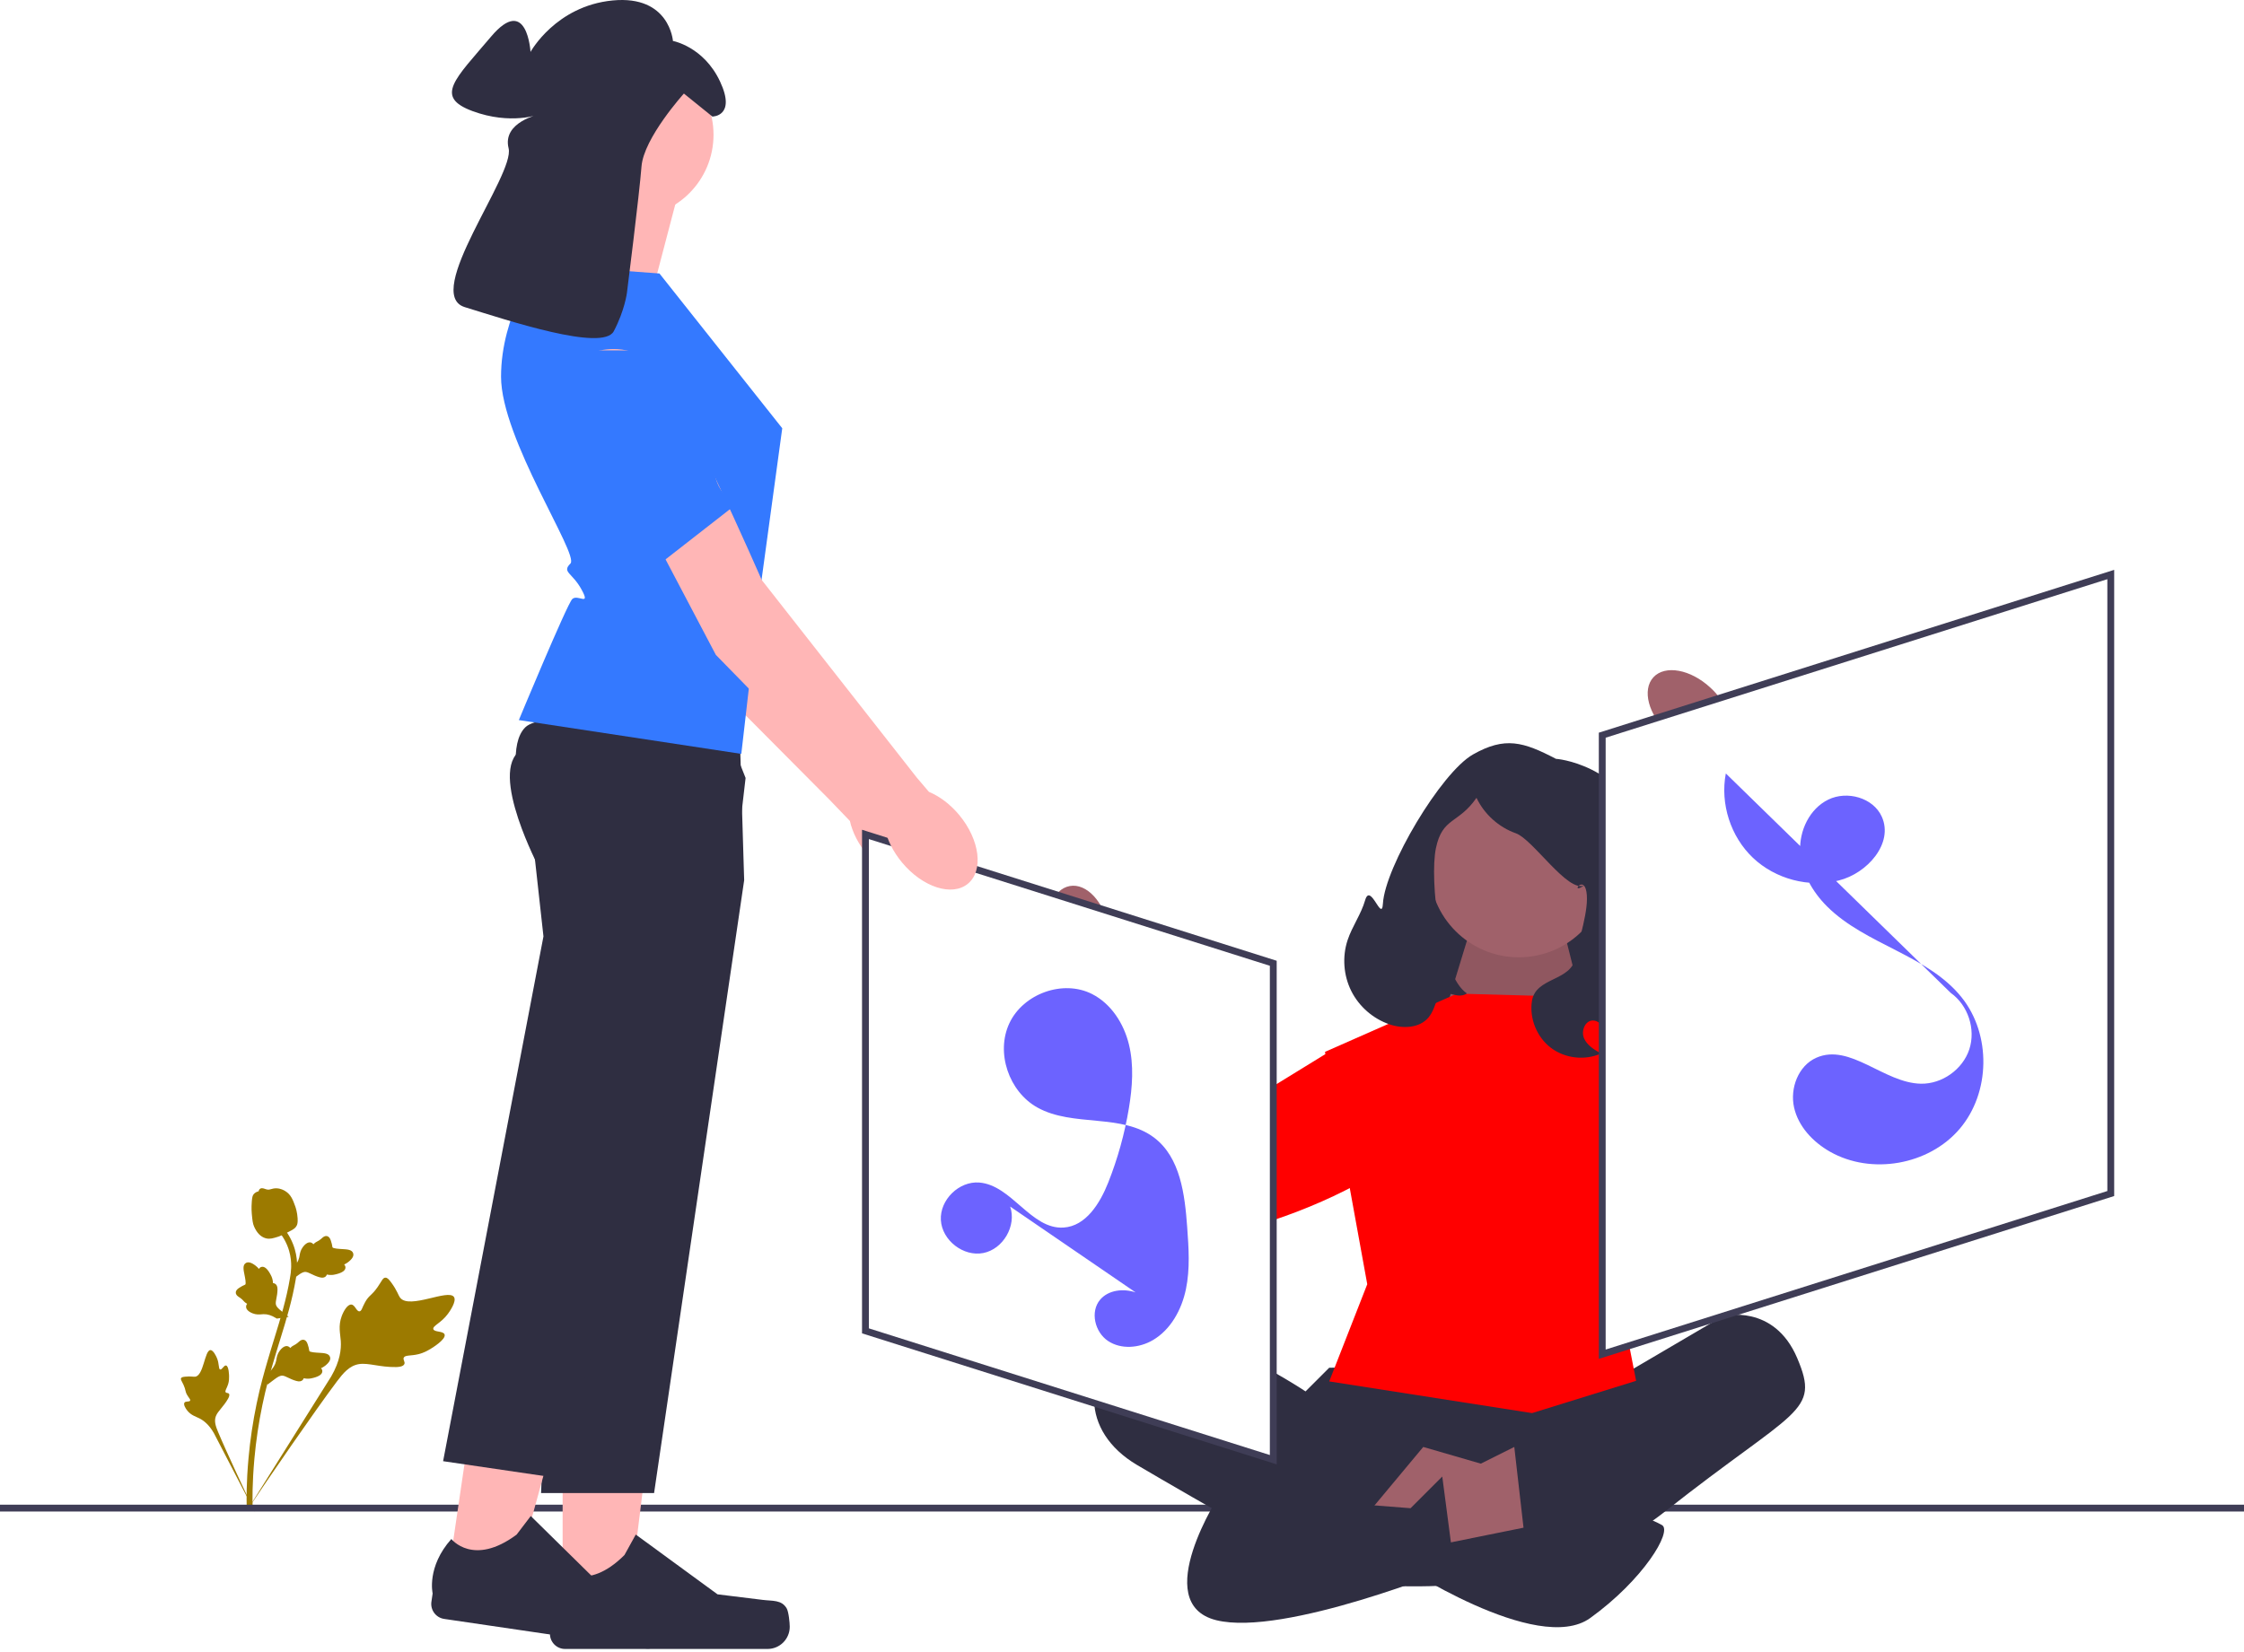 <svg width="656" height="483" viewBox="0 0 656 483" fill="none" xmlns="http://www.w3.org/2000/svg">
<g clip-path="url(#clip0_2_2)">
<path d="M129.971 390.228C129.617 389.144 126.933 389.621 126.675 388.652C126.418 387.686 128.994 386.876 130.97 384.154C131.326 383.663 133.571 380.569 132.71 379.268C131.078 376.802 119.722 382.944 116.996 379.497C116.398 378.741 116.152 377.442 114.369 375.025C113.66 374.064 113.206 373.6 112.662 373.614C111.891 373.633 111.615 374.598 110.403 376.345C108.585 378.966 107.93 378.637 106.732 380.784C105.843 382.378 105.738 383.397 105.097 383.457C104.19 383.542 103.815 381.557 102.707 381.48C101.576 381.401 100.444 383.363 99.883 384.895C98.83 387.77 99.482 389.967 99.627 392.157C99.784 394.537 99.415 398.021 96.829 402.493L72.437 441.355C77.676 433.433 92.545 411.829 98.536 403.905C100.266 401.618 102.124 399.32 104.985 398.888C107.739 398.472 111.09 399.835 115.767 399.756C116.313 399.746 117.834 399.701 118.203 398.895C118.509 398.229 117.75 397.65 118.026 397.024C118.397 396.184 120.063 396.544 122.334 395.987C123.935 395.593 125.023 394.943 125.959 394.384C126.241 394.216 130.443 391.671 129.971 390.228H129.971Z" fill="#9C7A00"/>
<path d="M66.085 399.301C65.451 399.162 64.911 400.617 64.36 400.464C63.812 400.312 64.158 398.814 63.392 397.059C63.254 396.742 62.383 394.748 61.496 394.795C59.815 394.884 59.553 402.23 57.075 402.573C56.531 402.649 55.822 402.395 54.122 402.572C53.446 402.643 53.087 402.732 52.937 403.003C52.724 403.387 53.117 403.801 53.625 404.9C54.387 406.548 54.036 406.775 54.745 407.982C55.271 408.878 55.74 409.224 55.585 409.556C55.365 410.026 54.282 409.637 53.925 410.159C53.56 410.691 54.196 411.812 54.786 412.53C55.893 413.876 57.16 414.19 58.277 414.751C59.49 415.361 61.094 416.547 62.542 419.107L74.578 442.291C72.201 437.434 65.889 423.903 63.728 418.676C63.104 417.167 62.513 415.592 63.126 414.063C63.717 412.592 65.352 411.34 66.663 409.022C66.816 408.751 67.233 407.992 66.944 407.578C66.705 407.235 66.202 407.441 65.974 407.125C65.669 406.7 66.326 405.987 66.708 404.711C66.977 403.812 66.972 403.09 66.968 402.47C66.966 402.283 66.929 399.486 66.085 399.301V399.301L66.085 399.301Z" fill="#9C7A00"/>
<path d="M78.093 404.958L78.471 401.465L78.703 401.246C79.777 400.231 80.448 399.156 80.7 398.05C80.74 397.874 80.771 397.696 80.803 397.515C80.929 396.797 81.085 395.904 81.775 394.977C82.162 394.46 83.184 393.292 84.238 393.7C84.522 393.807 84.715 393.991 84.848 394.187C84.882 394.153 84.916 394.119 84.953 394.082C85.408 393.64 85.726 393.478 86.033 393.322C86.269 393.202 86.513 393.078 86.925 392.748C87.105 392.604 87.25 392.474 87.372 392.365C87.742 392.034 88.215 391.647 88.863 391.801C89.55 391.988 89.786 392.644 89.942 393.078C90.221 393.852 90.307 394.384 90.364 394.737C90.385 394.866 90.408 395.011 90.426 395.058C90.577 395.437 92.464 395.535 93.175 395.576C94.771 395.663 96.153 395.738 96.485 396.831C96.724 397.613 96.227 398.466 94.966 399.434C94.573 399.735 94.18 399.942 93.838 400.098C94.049 400.297 94.216 400.567 94.227 400.936C94.25 401.808 93.355 402.477 91.568 402.928C91.124 403.042 90.526 403.192 89.744 403.154C89.376 403.136 89.054 403.079 88.779 403.027C88.738 403.183 88.662 403.346 88.527 403.501C88.129 403.956 87.487 404.072 86.615 403.815C85.652 403.547 84.891 403.182 84.22 402.861C83.634 402.582 83.128 402.343 82.704 402.278C81.915 402.168 81.179 402.655 80.299 403.303L78.093 404.958H78.093L78.093 404.958Z" fill="#9C7A00"/>
<path d="M84.389 385.063L80.914 385.583L80.643 385.415C79.389 384.633 78.179 384.256 77.045 384.293C76.865 384.299 76.685 384.314 76.502 384.33C75.775 384.39 74.872 384.466 73.8 384.033C73.202 383.79 71.814 383.098 71.941 381.975C71.972 381.672 72.101 381.44 72.257 381.261C72.215 381.237 72.174 381.213 72.129 381.187C71.585 380.858 71.348 380.591 71.119 380.334C70.943 380.136 70.762 379.932 70.338 379.617C70.153 379.479 69.99 379.372 69.854 379.282C69.44 379.008 68.946 378.648 68.93 377.982C68.937 377.27 69.511 376.876 69.891 376.615C70.569 376.149 71.062 375.93 71.389 375.786C71.509 375.733 71.643 375.674 71.684 375.644C72.013 375.403 71.629 373.552 71.488 372.854C71.167 371.288 70.889 369.933 71.862 369.334C72.558 368.905 73.51 369.169 74.765 370.143C75.156 370.447 75.457 370.774 75.694 371.066C75.833 370.812 76.052 370.581 76.406 370.478C77.244 370.234 78.118 370.929 79.008 372.544C79.23 372.945 79.527 373.485 79.688 374.25C79.764 374.611 79.791 374.938 79.81 375.217C79.972 375.217 80.149 375.248 80.333 375.34C80.874 375.609 81.149 376.201 81.122 377.11C81.107 378.109 80.947 378.938 80.807 379.668C80.685 380.306 80.582 380.856 80.627 381.283C80.72 382.074 81.378 382.662 82.229 383.349L84.389 385.063H84.389L84.389 385.063Z" fill="#9C7A00"/>
<path d="M84.857 374.629L85.236 371.136L85.468 370.917C86.541 369.902 87.213 368.827 87.465 367.721C87.505 367.545 87.536 367.367 87.567 367.186C87.693 366.468 87.849 365.575 88.54 364.648C88.926 364.131 89.948 362.963 91.002 363.371C91.287 363.478 91.479 363.662 91.612 363.858C91.646 363.824 91.68 363.79 91.717 363.753C92.172 363.311 92.491 363.149 92.798 362.993C93.034 362.872 93.277 362.749 93.689 362.419C93.87 362.275 94.015 362.145 94.137 362.036C94.507 361.705 94.98 361.318 95.628 361.472C96.315 361.659 96.55 362.315 96.707 362.749C96.986 363.523 97.072 364.055 97.129 364.408C97.149 364.537 97.173 364.682 97.191 364.729C97.341 365.108 99.229 365.206 99.939 365.247C101.536 365.334 102.917 365.409 103.249 366.502C103.488 367.284 102.991 368.137 101.73 369.105C101.337 369.406 100.945 369.613 100.603 369.769C100.813 369.968 100.981 370.238 100.991 370.607C101.014 371.479 100.119 372.148 98.332 372.599C97.888 372.713 97.29 372.863 96.509 372.825C96.141 372.807 95.818 372.75 95.543 372.698C95.502 372.854 95.427 373.017 95.291 373.172C94.894 373.627 94.251 373.743 93.379 373.486C92.416 373.218 91.656 372.853 90.984 372.532C90.398 372.253 89.892 372.014 89.468 371.949C88.679 371.839 87.944 372.326 87.063 372.974L84.857 374.629H84.857H84.857Z" fill="#9C7A00"/>
<path d="M73.591 441.554L72.976 440.947L72.987 440.084L72.976 440.947L72.122 440.857C72.126 440.777 72.121 440.589 72.115 440.295C72.082 438.689 71.98 433.798 72.661 426.284C73.136 421.039 73.931 415.715 75.022 410.457C76.116 405.191 77.251 401.272 78.162 398.123C78.85 395.748 79.544 393.495 80.222 391.3C82.031 385.437 83.738 379.898 84.796 373.581C85.033 372.17 85.524 369.235 84.518 365.77C83.934 363.76 82.934 361.869 81.546 360.15L82.89 359.064C84.422 360.964 85.528 363.059 86.176 365.29C87.292 369.132 86.756 372.33 86.499 373.867C85.422 380.296 83.698 385.888 81.871 391.808C81.197 393.995 80.505 396.238 79.82 398.603C78.917 401.724 77.792 405.608 76.713 410.806C75.634 416.002 74.85 421.261 74.379 426.44C73.707 433.859 73.808 438.676 73.841 440.259C73.859 441.104 73.862 441.281 73.591 441.554L73.591 441.554Z" fill="#9C7A00"/>
<path d="M77.858 362.138C77.789 362.122 77.72 362.105 77.65 362.084C76.232 361.687 75.095 360.531 74.269 358.651C73.883 357.767 73.791 356.836 73.609 354.98C73.581 354.694 73.455 353.246 73.61 351.327C73.711 350.073 73.846 349.569 74.187 349.174C74.566 348.733 75.076 348.481 75.616 348.354C75.63 348.188 75.685 348.026 75.792 347.872C76.236 347.234 76.979 347.496 77.382 347.632C77.585 347.705 77.838 347.798 78.123 347.846C78.571 347.923 78.838 347.845 79.242 347.728C79.629 347.615 80.11 347.476 80.775 347.488C82.087 347.506 83.059 348.095 83.379 348.289C85.066 349.303 85.648 350.92 86.322 352.793C86.456 353.168 86.901 354.525 87.004 356.271C87.079 357.532 86.914 358.048 86.725 358.417C86.338 359.175 85.745 359.527 84.275 360.266C82.74 361.041 81.969 361.429 81.338 361.628C79.867 362.09 78.944 362.38 77.858 362.137V362.138Z" fill="#9C7A00"/>
<path d="M272.893 256.007C277.477 252.135 276.26 243.156 270.175 235.952C267.511 232.799 264.355 230.509 261.265 229.255L257.713 225.156L211.846 167.686C211.846 167.686 186.446 110.515 178.948 104.338C171.45 98.162 162.628 101.378 162.628 101.378L155.745 109.894L198.637 189.718L242.534 233.895L248.46 240.073C249.18 243.33 250.91 246.823 253.574 249.976C259.66 257.18 268.309 259.88 272.893 256.007Z" fill="#FFB6B6"/>
<path d="M186.313 114.969L197.807 131.826L214.308 156.248L184.658 166.504L158.48 121.585L186.313 114.969Z" fill="#E6E6E6"/>
<path d="M656 440H0V442H656V440Z" fill="#3F3D56"/>
<path d="M464.413 300.984H412.112V283.224C412.112 254.656 435.306 231.462 463.874 231.462H464.413V300.984Z" fill="#2F2E41"/>
<path d="M423.768 291.684L432.436 263.311L454.675 262.198L464.413 300.984L423.768 291.684Z" fill="#A0616A"/>
<path opacity="0.1" d="M423.768 291.684L432.436 263.311L454.675 262.198L464.413 300.984L423.768 291.684Z" fill="black"/>
<path d="M444.003 279.936C458.445 279.936 470.153 268.228 470.153 253.785C470.153 239.343 458.445 227.635 444.003 227.635C429.56 227.635 417.853 239.343 417.853 253.785C417.853 268.228 429.56 279.936 444.003 279.936Z" fill="#A0616A"/>
<path d="M388.577 399.952L381.656 406.874C381.656 406.874 344.671 382.067 330.487 391.318C316.302 400.57 315.685 418.484 332.363 428.368C349.042 438.252 391.666 462.343 391.666 462.343C391.666 462.343 448.497 472.227 486.797 441.958C525.096 411.689 532.2 413.233 525.405 397.172C518.61 381.111 503.784 384.818 503.784 384.818L475.369 401.496L463.632 399.026L388.577 399.952Z" fill="#2F2E41"/>
<path d="M390.121 407.674L419.773 420.646L408.653 447.209L364.794 436.707" fill="#2F2E41"/>
<path d="M465.91 407.674L425.95 426.206L441.393 458.328L485.87 439.178" fill="#2F2E41"/>
<path d="M324.2 271.481C322.786 263.741 317.647 258.196 312.72 259.096C307.794 259.996 304.948 267 306.363 274.743C306.886 277.844 308.144 280.775 310.031 283.29L316.434 316.012L331.725 312.68L323.79 280.776C324.667 277.755 324.807 274.568 324.2 271.481Z" fill="#A0616A"/>
<g filter="url(#filter0_d_2_2)">
<path d="M387.784 304.041L346.282 329.558L325.53 289.562L309.569 287.83C309.569 287.83 305.975 350.832 327.791 358.181C349.607 365.531 413.581 341.38 417.394 323.119C418.551 317.576 417.193 313.077 414.74 309.499C408.75 300.762 396.807 298.493 387.784 304.041Z" fill="#FF0000"/>
</g>
<g filter="url(#filter1_d_2_2)">
<path d="M425.95 286.547L387.342 303.586L399.696 371.536L388.577 399.952L447.879 409.218L478.29 399.782L475.677 386.362L478.29 336.277L488.65 306.674L460.852 287.525L425.95 286.547Z" fill="#FF0000"/>
</g>
<path d="M416.066 423.117L435.216 428.677L425.95 451.38L400.623 441.649L416.066 423.117Z" fill="#A0616A"/>
<path d="M442.68 423.117L419.155 434.854V452.78L445.717 449.68L442.68 423.117Z" fill="#A0616A"/>
<path d="M408.653 457.092C408.653 457.092 449.424 484.273 464.867 473.153C480.31 462.034 488.959 447.826 485.87 445.973C482.781 444.12 473.515 441.031 473.515 441.031L421.626 451.533L408.653 457.092Z" fill="#2F2E41"/>
<path d="M356.764 436.707C356.764 436.707 335.761 468.829 355.528 473.771C375.296 478.713 425.111 458.328 425.111 458.328L421.626 431.765L412.36 441.031L356.764 436.707Z" fill="#2F2E41"/>
<path d="M487.663 214.367C481.885 209.026 479.957 201.715 483.357 198.038C486.757 194.361 494.196 195.711 499.975 201.055C502.313 203.158 504.114 205.791 505.226 208.732L529.422 231.672L518.415 242.797L495.73 219.001C492.71 218.123 489.943 216.534 487.663 214.367Z" fill="#A0616A"/>
<path d="M481.082 285.499L524.865 264.132L502.216 225.179L509.306 210.775C509.306 210.775 564.425 241.5 558.94 263.858C553.455 286.215 498.784 327.289 481.323 320.722C476.022 318.729 472.951 315.171 471.245 311.183C467.078 301.444 471.562 290.145 481.082 285.499Z" fill="#E6E6E6"/>
<path d="M393.939 274.941C395.269 270.897 397.894 267.356 399.069 263.264C400.629 257.83 403.95 269.884 404.274 264.241C404.89 253.513 421.262 225.92 430.609 220.619C439.955 215.319 445.323 216.917 454.846 221.895C454.846 221.895 459.468 222.189 465.222 225.03C470.977 227.871 476.157 232.421 478.395 238.435C480.169 243.203 479.973 248.438 480.565 253.49C482.217 267.565 490.106 280.951 488.413 295.021C487.885 299.411 486.216 303.95 482.627 306.532C479.038 309.114 473.239 308.833 470.877 305.096C470.071 303.821 469.73 302.307 469.039 300.966C468.348 299.625 467.099 298.374 465.591 298.416C463.324 298.479 462.17 301.521 463.064 303.605C463.958 305.689 466.059 306.948 468.031 308.067C463.334 310.18 457.507 309.522 453.399 306.414C449.291 303.307 447.073 297.878 447.829 292.783C448.894 285.603 459.354 287.089 460.586 279.936C461.483 274.728 464.633 266.015 463.775 260.801C462.917 255.587 458.796 261.901 463.137 258.888C458.361 261.19 448.146 245.44 443.146 243.675C438.146 241.911 433.907 238.091 431.633 233.301C426.33 240.989 421.665 238.901 419.766 248.045C417.867 257.189 421.02 285.394 428.84 290.499C425.711 292.635 421.818 288.257 420.35 291.75C419.518 293.728 418.979 295.893 417.598 297.536C414.961 300.675 410.092 300.866 406.21 299.546C401.398 297.91 397.283 294.316 395.015 289.767C392.746 285.219 392.351 279.77 393.939 274.941H393.939Z" fill="#2F2E41"/>
<path d="M617.051 349.012L468.39 395.999V214.986L617.051 168V349.012Z" fill="white"/>
<path d="M467.39 397.364V214.254L618.051 166.635V349.745L467.39 397.364ZM469.39 215.719V394.634L616.051 348.28V169.365L469.39 215.719Z" fill="#3F3D56"/>
<path d="M253 389.167L372.222 426.849V281.682L253 244V389.167Z" fill="white"/>
<path d="M373.223 428.214L371.921 427.802L252 389.899V242.635L253.302 243.047L373.223 280.949V428.214ZM254 388.435L371.223 425.483V282.414L254 245.365V388.435Z" fill="#3F3D56"/>
<path d="M504.521 226.173C502.823 235.03 505.922 244.659 512.468 250.861C519.014 257.063 528.797 259.64 537.548 257.467C545.857 255.403 553.629 246.618 550.113 238.811C547.607 233.246 539.963 231.14 534.477 233.816C528.991 236.493 525.94 242.926 526.257 249.021C526.574 255.117 529.818 260.784 534.145 265.088C545.433 276.316 563.513 279.228 573.461 291.657C582.149 302.511 581.882 319.547 572.858 330.123C563.834 340.7 547.052 343.645 534.966 336.774C529.984 333.942 525.698 329.398 524.461 323.803C523.223 318.208 525.717 311.646 530.952 309.315C540.825 304.921 550.766 316.725 561.572 316.898C567.761 316.997 573.772 312.716 575.702 306.835C577.632 300.954 575.327 293.944 570.283 290.356" fill="#6C63FF"/>
<path d="M295.311 352.825C297.222 358.434 293.262 365.275 287.445 366.411C281.629 367.546 275.386 362.698 275.047 356.782C274.707 350.866 280.354 345.335 286.262 345.797C295.78 346.542 301.401 359.571 310.929 358.962C317.449 358.545 321.567 351.877 323.973 345.803C326.744 338.81 328.771 331.523 330.008 324.103C331.039 317.914 331.513 311.506 330.025 305.41C328.536 299.315 324.849 293.527 319.258 290.679C310.765 286.353 299.14 290.573 295.085 299.198C291.029 307.824 294.936 319.219 303.262 323.858C313.674 329.659 328.016 325.481 337.476 332.732C345.057 338.543 346.361 349.26 347.053 358.787C347.494 364.864 347.93 371.035 346.686 376.999C345.442 382.964 342.273 388.801 337.018 391.884C333.038 394.22 327.724 394.682 323.894 392.109C320.063 389.536 318.625 383.581 321.604 380.056C324.042 377.171 328.481 376.711 332.05 377.95C335.618 379.189 338.523 381.786 341.324 384.32" fill="#6C63FF"/>
<path d="M197.983 57.597L189.658 89.335L157.92 83.092C157.92 83.092 170.407 60.198 167.285 49.792L197.983 57.597H197.983Z" fill="#FFB6B6"/>
<path d="M164.479 470.732L183.591 470.73L192.683 397.009L164.475 397.011L164.479 470.732Z" fill="#FFB6B6"/>
<path d="M229.961 470.298C230.556 471.3 230.87 474.535 230.87 475.701C230.87 479.283 227.966 482.188 224.383 482.188H165.194C162.75 482.188 160.768 480.206 160.768 477.762V475.298C160.768 475.298 157.84 467.892 163.869 458.763C163.869 458.763 171.361 465.911 182.557 454.715L185.858 448.734L209.756 466.212L223.003 467.843C225.901 468.199 228.47 467.787 229.961 470.298H229.961Z" fill="#2F2E41"/>
<path d="M217.548 257.382L191.211 436.598H158.169L162.563 334.297L164.875 280.507L158.169 254.903C158.169 254.903 155.111 249.211 152.536 242.313C149.632 234.527 147.339 225.194 150.743 220.768C151.996 219.137 155.253 217.929 159.678 217.03C162.383 216.477 165.53 216.047 168.928 215.713C188.469 213.779 216.263 214.987 216.263 214.987L216.97 238.304L217.362 251.325L217.548 257.382H217.548Z" fill="#2F2E41"/>
<path d="M130.812 461.967L149.721 464.745L169.44 393.131L141.531 389.03L130.812 461.967Z" fill="#FFB6B6"/>
<path d="M195.66 471.063C196.103 472.141 195.943 475.387 195.774 476.54C195.253 480.085 191.957 482.536 188.412 482.014L129.852 473.405C127.434 473.049 125.762 470.801 126.118 468.383L126.476 465.945C126.476 465.945 124.657 458.191 131.949 450.037C131.949 450.037 138.322 458.198 151.027 448.75L155.163 443.313L176.265 464.081L189.133 467.621C191.948 468.396 194.55 468.362 195.66 471.063L195.66 471.063H195.66Z" fill="#2F2E41"/>
<path d="M217.962 227.494L214.35 258.603L194.65 324.158L162.222 432.084L129.534 427.28L158.871 273.826L155.966 247.512C155.966 247.512 155.02 244.897 153.936 241.067C151.783 233.492 149.084 221.155 152.054 214.862C152.455 214.007 152.958 213.265 153.581 212.664C154.749 211.531 157.123 210.843 160.304 210.478C173.6 208.975 200.981 213.273 213.165 215.383L217.962 227.494V227.494Z" fill="#2F2E41"/>
<path d="M192.78 79.97L228.68 125.236L222.236 172.43L216.713 220.451L151.676 210.565C151.676 210.565 165.724 176.746 167.285 175.185C168.846 173.624 172.767 177.479 170.026 172.43C167.285 167.38 164.163 167.38 166.765 164.779C169.366 162.177 146.473 128.358 146.473 110.147C146.473 91.937 157.399 77.368 157.399 77.368L192.78 79.97L192.78 79.97Z" fill="#3479FF"/>
<path d="M184.404 63.591C197.76 63.591 208.588 52.763 208.588 39.406C208.588 26.049 197.76 15.222 184.404 15.222C171.047 15.222 160.219 26.049 160.219 39.406C160.219 52.763 171.047 63.591 184.404 63.591Z" fill="#FFB6B6"/>
<path d="M183.273 85.646C183.273 85.646 186.892 57.011 187.533 48.684C188.173 40.357 199.928 27.356 199.928 27.356L208.255 34.082C208.255 34.082 215.301 34.082 210.497 23.833C205.693 13.584 196.725 11.983 196.725 11.983C196.725 11.983 195.764 -1.469 179.11 0.132C162.455 1.734 155.089 15.185 155.089 15.185C155.089 15.185 154.128 -1.789 143.559 10.702C132.99 23.192 126.905 28.317 138.114 32.48C149.324 36.644 157.651 33.441 157.651 33.441C157.651 33.441 146.762 35.683 148.683 43.37C150.605 51.056 123.382 85.966 135.872 89.81C148.363 93.653 176.227 102.941 179.43 96.856C182.633 90.771 183.273 85.646 183.273 85.646V85.646Z" fill="#2F2E41"/>
<path d="M282.967 258.406C287.583 254.572 286.442 245.583 280.417 238.329C277.779 235.153 274.643 232.837 271.564 231.557L268.046 227.428L222.662 169.576C222.662 169.576 197.742 112.194 190.296 105.955C182.85 99.716 174.001 102.857 174.001 102.857L167.047 111.315L209.269 191.496L252.794 236.04L258.668 242.267C259.36 245.53 261.062 249.037 263.699 252.213C269.724 259.467 278.351 262.24 282.967 258.406H282.967Z" fill="#FFB6B6"/>
<g filter="url(#filter2_d_2_2)">
<path d="M164.413 98.41C164.413 98.41 175.523 156.064 188.165 164.564L213.358 144.919C213.358 144.919 215.563 144.824 211.46 140.19C207.356 135.555 208.407 125.602 208.407 125.602C208.407 125.602 210.253 127.991 206.236 124.674C202.218 121.358 205.958 98.552 205.958 98.552L164.413 98.41L164.413 98.41Z" fill="#3479FF"/>
</g>
</g>
<defs>
<filter id="filter0_d_2_2" x="305.348" y="287.83" width="116.464" height="79.704" filterUnits="userSpaceOnUse" color-interpolation-filters="sRGB">
<feFlood flood-opacity="0" result="BackgroundImageFix"/>
<feColorMatrix in="SourceAlpha" type="matrix" values="0 0 0 0 0 0 0 0 0 0 0 0 0 0 0 0 0 0 127 0" result="hardAlpha"/>
<feOffset dy="4"/>
<feGaussianBlur stdDeviation="2"/>
<feComposite in2="hardAlpha" operator="out"/>
<feColorMatrix type="matrix" values="0 0 0 0 0 0 0 0 0 0 0 0 0 0 0 0 0 0 0.25 0"/>
<feBlend mode="normal" in2="BackgroundImageFix" result="effect1_dropShadow_2_2"/>
<feBlend mode="normal" in="SourceGraphic" in2="effect1_dropShadow_2_2" result="shape"/>
</filter>
<filter id="filter1_d_2_2" x="383.342" y="286.547" width="109.308" height="130.671" filterUnits="userSpaceOnUse" color-interpolation-filters="sRGB">
<feFlood flood-opacity="0" result="BackgroundImageFix"/>
<feColorMatrix in="SourceAlpha" type="matrix" values="0 0 0 0 0 0 0 0 0 0 0 0 0 0 0 0 0 0 127 0" result="hardAlpha"/>
<feOffset dy="4"/>
<feGaussianBlur stdDeviation="2"/>
<feComposite in2="hardAlpha" operator="out"/>
<feColorMatrix type="matrix" values="0 0 0 0 0 0 0 0 0 0 0 0 0 0 0 0 0 0 0.35 0"/>
<feBlend mode="normal" in2="BackgroundImageFix" result="effect1_dropShadow_2_2"/>
<feBlend mode="normal" in="SourceGraphic" in2="effect1_dropShadow_2_2" result="shape"/>
</filter>
<filter id="filter2_d_2_2" x="160.413" y="98.41" width="57.537" height="74.154" filterUnits="userSpaceOnUse" color-interpolation-filters="sRGB">
<feFlood flood-opacity="0" result="BackgroundImageFix"/>
<feColorMatrix in="SourceAlpha" type="matrix" values="0 0 0 0 0 0 0 0 0 0 0 0 0 0 0 0 0 0 127 0" result="hardAlpha"/>
<feOffset dy="4"/>
<feGaussianBlur stdDeviation="2"/>
<feComposite in2="hardAlpha" operator="out"/>
<feColorMatrix type="matrix" values="0 0 0 0 0 0 0 0 0 0 0 0 0 0 0 0 0 0 0.25 0"/>
<feBlend mode="normal" in2="BackgroundImageFix" result="effect1_dropShadow_2_2"/>
<feBlend mode="normal" in="SourceGraphic" in2="effect1_dropShadow_2_2" result="shape"/>
</filter>
<clipPath id="clip0_2_2">
<rect width="656" height="482.188" fill="white"/>
</clipPath>
</defs>
</svg>
